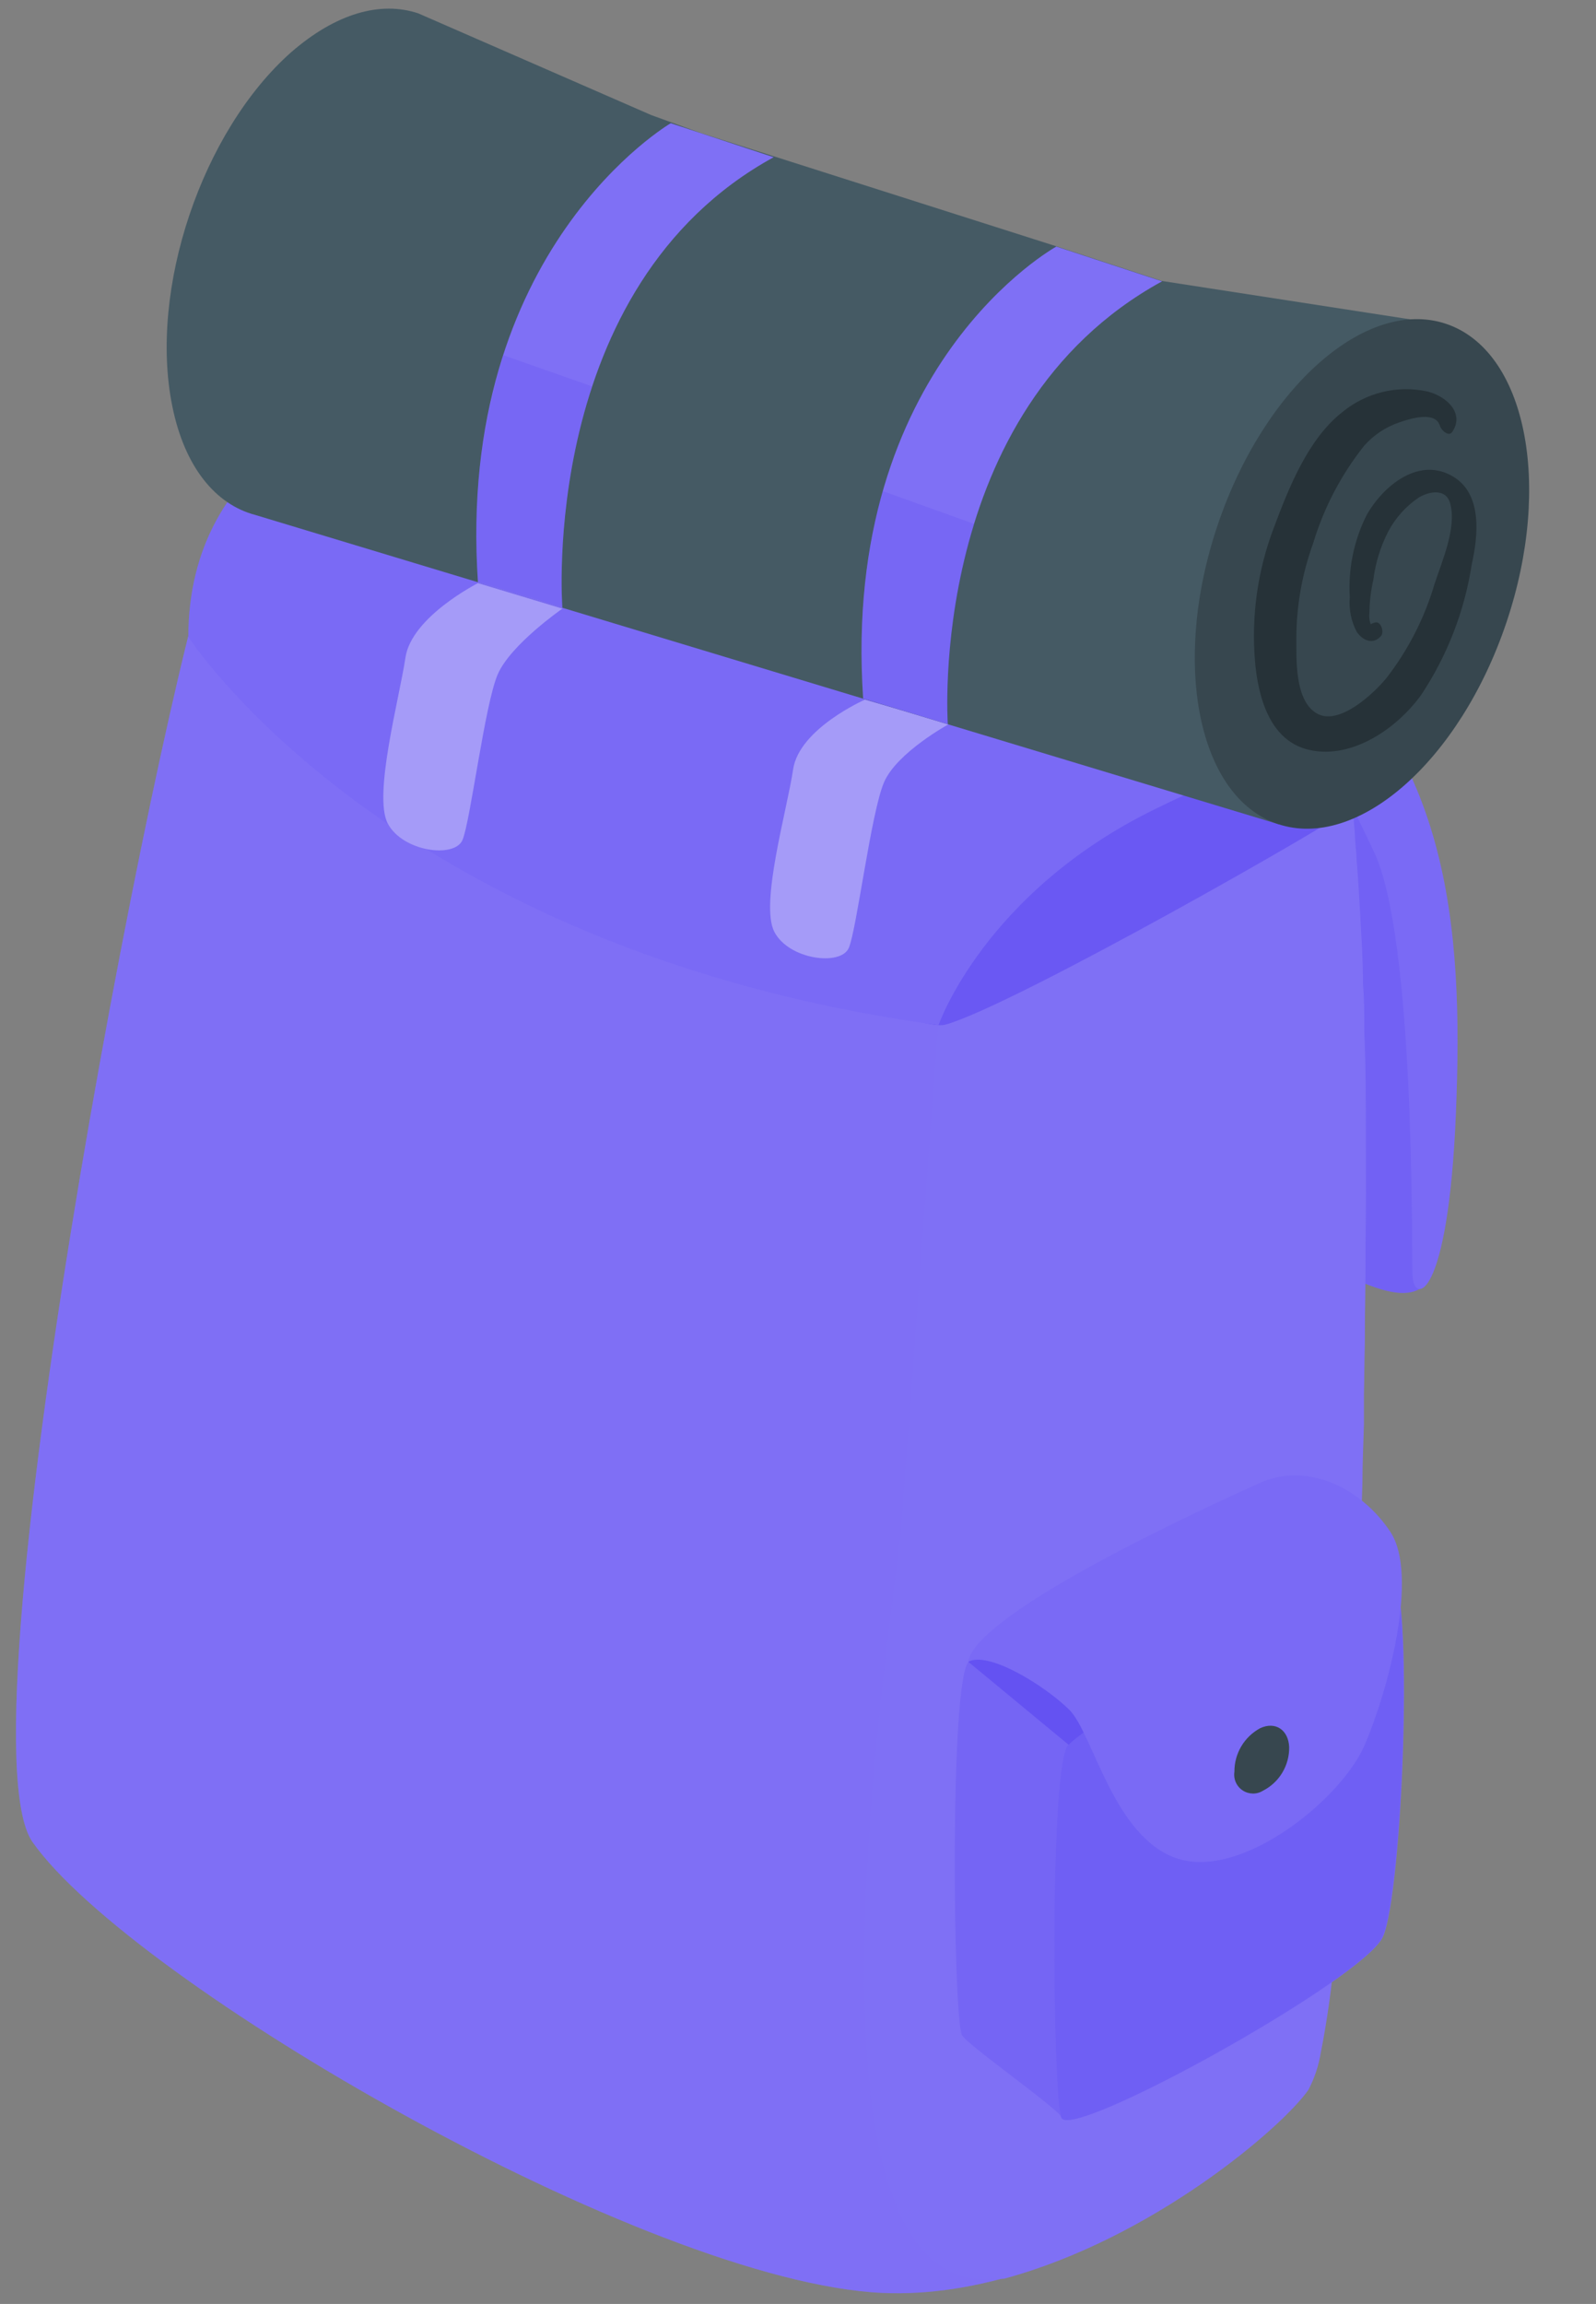 <svg width="88" height="127" viewBox="0 0 88 127" fill="none" xmlns="http://www.w3.org/2000/svg">
<rect x="0" y="0" width="88" height="127" fill="#808080" stroke="none"/>
<g id="Backpack">
<path id="Vector" d="M78.807 70.553C77.412 72.5 74.164 70.167 68.396 67.429C62.628 64.691 67.021 38.277 67.021 38.277C67.021 38.277 76.537 39.058 77.558 48.064C78.578 57.07 78.807 70.553 78.807 70.553Z" fill="#7F70F5"/>
<path id="Vector_2" opacity="0.25" d="M78.807 70.553C77.412 72.5 74.164 70.167 68.396 67.429C62.628 64.691 67.021 38.277 67.021 38.277C67.021 38.277 76.537 39.058 77.558 48.064C78.578 57.07 78.807 70.553 78.807 70.553Z" fill="#4C36F1"/>
<path id="Vector_3" d="M32.892 20.255C27.291 19.734 14.391 25.252 12.069 29.469C9.654 33.894 -2.507 95.363 1.793 101.537C7.238 109.273 35.672 125.796 48.645 126.39C59.338 126.869 70.249 117.852 72.092 115.124C75.121 110.647 76.683 46.544 73.706 40.901C68.895 31.77 40.035 20.931 32.892 20.255Z" fill="#7F70F5"/>
<path id="Vector_4" opacity="0.1" d="M32.892 20.255C27.291 19.734 14.391 25.252 12.069 29.469C9.654 33.894 -2.507 95.363 1.793 101.537C7.238 109.273 35.672 125.796 48.645 126.39C59.338 126.869 70.249 117.852 72.092 115.124C75.121 110.647 76.683 46.544 73.706 40.901C68.895 31.77 40.035 20.931 32.892 20.255Z" fill="white"/>
<path id="Vector_5" opacity="0.2" d="M32.892 20.255C27.291 19.734 14.391 25.252 12.069 29.469C9.654 33.894 -2.507 95.363 1.793 101.537C7.238 109.273 35.672 125.796 48.645 126.39C59.338 126.869 70.249 117.852 72.092 115.124C75.121 110.647 76.683 46.544 73.706 40.901C68.895 31.77 40.035 20.931 32.892 20.255Z" fill="#4C36F1"/>
<path id="Vector_6" d="M75.257 73.593C75.257 70.907 75.309 68.252 75.309 65.69C75.309 64.649 75.309 63.608 75.309 62.65C75.309 60.651 75.309 58.736 75.226 56.913C75.226 55.997 75.226 55.112 75.153 54.248C75.153 52.957 75.07 51.739 75.007 50.583C74.945 49.428 74.882 48.366 74.799 47.377C74.799 47.054 74.747 46.731 74.726 46.419C74.653 44.538 74.302 42.678 73.685 40.901C73.549 40.651 73.393 40.38 73.216 40.12L73.039 39.859L72.644 39.318L72.394 39.006L71.957 38.495L71.675 38.183C71.446 37.933 71.207 37.694 70.957 37.444L70.457 36.965L70.114 36.653L69.531 36.132L69.229 35.882L68.552 35.31C63.346 37.017 58.432 38.652 58.286 38.735C57.963 38.902 52.601 41.598 52.247 49.448L49.915 81.172L49.676 84.192C49.426 88.356 42.825 126.879 54.882 125.609H55.361C63.565 123.391 70.686 117.28 72.144 115.197C72.485 114.545 72.717 113.842 72.831 113.115C72.914 112.712 72.998 112.254 73.081 111.741C73.123 111.491 73.164 111.23 73.206 110.96C73.331 110.137 73.445 109.211 73.56 108.201C73.56 107.868 73.633 107.524 73.674 107.16C74.226 101.839 74.716 94.468 74.965 86.555C75.017 84.973 75.07 83.369 75.121 81.755C75.121 80.714 75.174 79.59 75.205 78.517V76.893L75.257 73.593Z" fill="#7F70F5"/>
<path id="Vector_7" opacity="0.4" d="M74.507 44.513C74.426 43.276 74.159 42.059 73.716 40.901C68.895 31.77 40.035 20.931 32.892 20.255C27.291 19.734 14.391 25.252 12.069 29.469C11.345 31.288 10.777 33.165 10.372 35.081C21.127 41.89 49.082 57.33 52.143 56.476C55.902 55.435 74.143 45.023 74.497 44.524L74.507 44.513Z" fill="#4C36F1"/>
<path id="Vector_8" d="M76.631 86.368C76.309 86.17 71.655 82.13 71.103 81.797C70.135 81.214 54.84 90.032 53.403 91.605C52.362 92.708 52.549 110.835 53.028 112.157C53.205 112.636 58.38 116.249 58.547 116.728C59.036 118.05 75.153 109.127 76.246 106.774C77.339 104.421 78.026 87.221 76.631 86.368Z" fill="#7F70F5"/>
<path id="Vector_9" opacity="0.18" d="M76.631 86.368C76.309 86.17 71.655 82.13 71.103 81.797C70.135 81.214 54.84 90.032 53.403 91.605C52.362 92.708 52.549 110.835 53.028 112.157C53.205 112.636 58.38 116.249 58.547 116.728C59.036 118.05 75.153 109.127 76.246 106.774C77.339 104.421 78.026 87.221 76.631 86.368Z" fill="#4C36F1"/>
<path id="Vector_10" d="M58.9 96.175C57.859 97.268 58.036 115.395 58.515 116.727C58.994 118.06 75.121 109.127 76.215 106.774C77.308 104.421 78.016 87.221 76.59 86.367C75.663 85.784 60.327 94.613 58.9 96.175Z" fill="#7F70F5"/>
<path id="Vector_11" opacity="0.4" d="M71.113 81.797C71.654 82.12 76.319 86.17 76.621 86.357C75.663 85.785 60.368 94.603 58.921 96.175L53.393 91.605C54.84 90.022 70.134 81.214 71.113 81.797Z" fill="#4C36F1"/>
<path id="Vector_12" opacity="0.3" d="M58.9 96.175C57.859 97.268 58.036 115.395 58.515 116.727C58.994 118.06 75.121 109.127 76.215 106.774C77.308 104.421 78.016 87.221 76.59 86.367C75.663 85.784 60.327 94.613 58.9 96.175Z" fill="#4C36F1"/>
<path id="Vector_13" d="M53.372 91.605C54.507 90.98 57.63 92.937 58.952 94.239C60.275 95.54 61.389 101.308 64.939 102.453C68.489 103.599 73.945 99.184 75.236 96.207C76.527 93.229 78.245 86.836 76.662 84.441C75.08 82.047 72.102 80.547 69.437 81.755C66.772 82.963 53.882 88.814 53.372 91.605Z" fill="#7F70F5"/>
<path id="Vector_14" opacity="0.1" d="M53.372 91.605C54.507 90.98 57.63 92.937 58.952 94.239C60.275 95.54 61.389 101.308 64.939 102.453C68.489 103.599 73.945 99.184 75.236 96.207C76.527 93.229 78.245 86.836 76.662 84.441C75.08 82.047 72.102 80.547 69.437 81.755C66.772 82.963 53.882 88.814 53.372 91.605Z" fill="#4C36F1"/>
<path id="Vector_15" d="M69.489 95.259C69.055 95.492 68.692 95.839 68.441 96.263C68.19 96.687 68.059 97.171 68.063 97.664C68.032 97.861 68.059 98.063 68.14 98.246C68.221 98.428 68.352 98.584 68.519 98.693C68.686 98.803 68.881 98.862 69.08 98.865C69.28 98.867 69.476 98.811 69.645 98.705C70.085 98.478 70.453 98.133 70.707 97.708C70.96 97.283 71.091 96.795 71.082 96.3C71.04 95.353 70.322 94.874 69.489 95.259Z" fill="#37474F"/>
<path id="Vector_16" d="M51.748 56.507C51.748 56.507 54.267 49.219 63.669 44.607C73.07 39.995 73.216 41.681 75.746 46.929C78.026 51.656 77.829 68.668 77.881 70.292C77.933 71.916 79.848 71.76 80.275 61.38C80.702 50.999 79.953 40.984 70.718 34.164C58.286 24.971 38.525 18.162 28.894 19.588C19.264 21.014 10.403 25.148 10.383 35.101C10.351 35.08 21.533 52.384 51.748 56.507Z" fill="#7F70F5"/>
<path id="Vector_17" opacity="0.1" d="M51.748 56.507C51.748 56.507 54.267 49.219 63.669 44.607C73.07 39.995 73.216 41.681 75.746 46.929C78.026 51.656 77.829 68.668 77.881 70.292C77.933 71.916 79.848 71.76 80.275 61.38C80.702 50.999 79.953 40.984 70.718 34.164C58.286 24.971 38.525 18.162 28.894 19.588C19.264 21.014 10.403 25.148 10.383 35.101C10.351 35.08 21.533 52.384 51.748 56.507Z" fill="#4C36F1"/>
<path id="Vector_18" d="M26.354 32.144C26.354 32.144 22.689 33.998 22.356 36.246C22.023 38.495 20.555 43.868 21.388 45.409C22.221 46.95 25.063 47.324 25.5 46.304C25.937 45.284 26.729 38.808 27.447 37.163C28.166 35.518 31.008 33.55 31.008 33.55L26.354 32.144Z" fill="#7F70F5"/>
<path id="Vector_19" d="M47.687 38.568C47.687 38.568 44.064 40.161 43.731 42.41C43.398 44.659 41.898 49.802 42.69 51.354C43.481 52.905 46.365 53.269 46.802 52.249C47.239 51.229 48.031 44.753 48.749 43.108C49.468 41.463 52.341 39.901 52.341 39.901L47.687 38.568Z" fill="#7F70F5"/>
<g id="Group" opacity="0.3">
<path id="Vector_20" d="M26.354 32.144C26.354 32.144 22.689 33.998 22.356 36.246C22.023 38.495 20.555 43.868 21.388 45.409C22.221 46.95 25.063 47.324 25.5 46.304C25.937 45.284 26.729 38.808 27.447 37.163C28.166 35.518 31.008 33.55 31.008 33.55L26.354 32.144Z" fill="white"/>
<path id="Vector_21" d="M47.687 38.568C47.687 38.568 44.064 40.161 43.731 42.41C43.398 44.659 41.898 49.802 42.69 51.353C43.481 52.905 46.365 53.269 46.802 52.249C47.239 51.228 48.031 44.753 48.749 43.108C49.468 41.462 52.341 39.901 52.341 39.901L47.687 38.568Z" fill="white"/>
</g>
<path id="Vector_22" d="M23.054 0.733C20.971 0.046 18.525 0.733 16.057 2.877C11.143 7.219 8.196 15.944 9.498 22.378C10.175 25.752 11.892 27.813 14.079 28.386L70.52 45.44L79.89 17.933L64.054 15.486L58.224 13.57L38.608 7.323L35.912 6.345L23.054 0.733Z" fill="#455A64"/>
<path id="Vector_23" d="M83.059 34.318C85.623 26.705 84.136 19.333 79.738 17.852C75.34 16.372 69.697 21.343 67.134 28.956C64.57 36.569 66.057 43.941 70.455 45.421C74.852 46.902 80.496 41.931 83.059 34.318Z" fill="#37474F"/>
<path id="Vector_24" d="M36.984 6.792C36.984 6.792 25.115 13.716 26.354 32.103L31.008 33.508C31.008 33.508 29.634 15.809 42.658 8.666L36.984 6.792Z" fill="#7F70F5"/>
<path id="Vector_25" d="M58.245 13.591C58.245 13.591 46.355 20.13 47.593 38.506L52.258 39.922C52.258 39.922 51.05 22.639 64.075 15.507L58.245 13.591Z" fill="#7F70F5"/>
<g id="Group_2" opacity="0.15">
<path id="Vector_26" d="M27.749 19.578C26.494 23.616 26.02 27.856 26.354 32.072L31.008 33.477C30.829 29.352 31.382 25.228 32.642 21.296L27.749 19.578Z" fill="#4C36F1"/>
<path id="Vector_27" d="M48.655 27.064C47.65 30.792 47.298 34.667 47.614 38.516L52.279 39.932C52.15 36.195 52.643 32.462 53.736 28.886L48.655 27.064Z" fill="#4C36F1"/>
</g>
<path id="Vector_28" d="M80.192 26.314C78.297 25.106 76.288 26.741 75.351 28.396C74.649 29.798 74.329 31.36 74.424 32.925C74.366 33.584 74.499 34.246 74.809 34.831C75.142 35.32 75.725 35.559 76.152 35.049C76.329 34.851 76.152 34.248 75.84 34.31C75.528 34.373 75.632 34.466 75.559 34.362C75.499 34.163 75.481 33.954 75.507 33.748C75.518 33.142 75.591 32.538 75.725 31.947C75.842 31.02 76.12 30.122 76.548 29.292C76.947 28.543 77.522 27.903 78.224 27.428C78.828 27.064 79.744 26.918 79.963 27.761C80.317 29.104 79.526 30.885 79.099 32.186C78.543 34.073 77.639 35.838 76.433 37.392C75.746 38.225 73.82 40.047 72.591 39.318C71.363 38.589 71.488 36.267 71.478 35.153C71.485 33.378 71.798 31.617 72.404 29.948C72.991 27.999 73.941 26.18 75.205 24.586C75.728 23.988 76.4 23.539 77.152 23.284C77.756 23.076 79.161 22.628 79.401 23.492C79.463 23.701 79.88 24.107 80.077 23.805C80.775 22.764 79.734 21.827 78.693 21.577C77.876 21.401 77.03 21.413 76.219 21.611C75.407 21.81 74.651 22.189 74.007 22.722C72.123 24.2 71.061 26.887 70.239 29.083C69.345 31.428 68.989 33.944 69.197 36.444C69.364 38.391 69.999 40.849 72.196 41.338C74.559 41.869 77.037 40.141 78.359 38.308C79.801 36.137 80.753 33.679 81.15 31.103C81.493 29.573 81.743 27.303 80.192 26.314Z" fill="#263238"/>
</g>
</svg>
